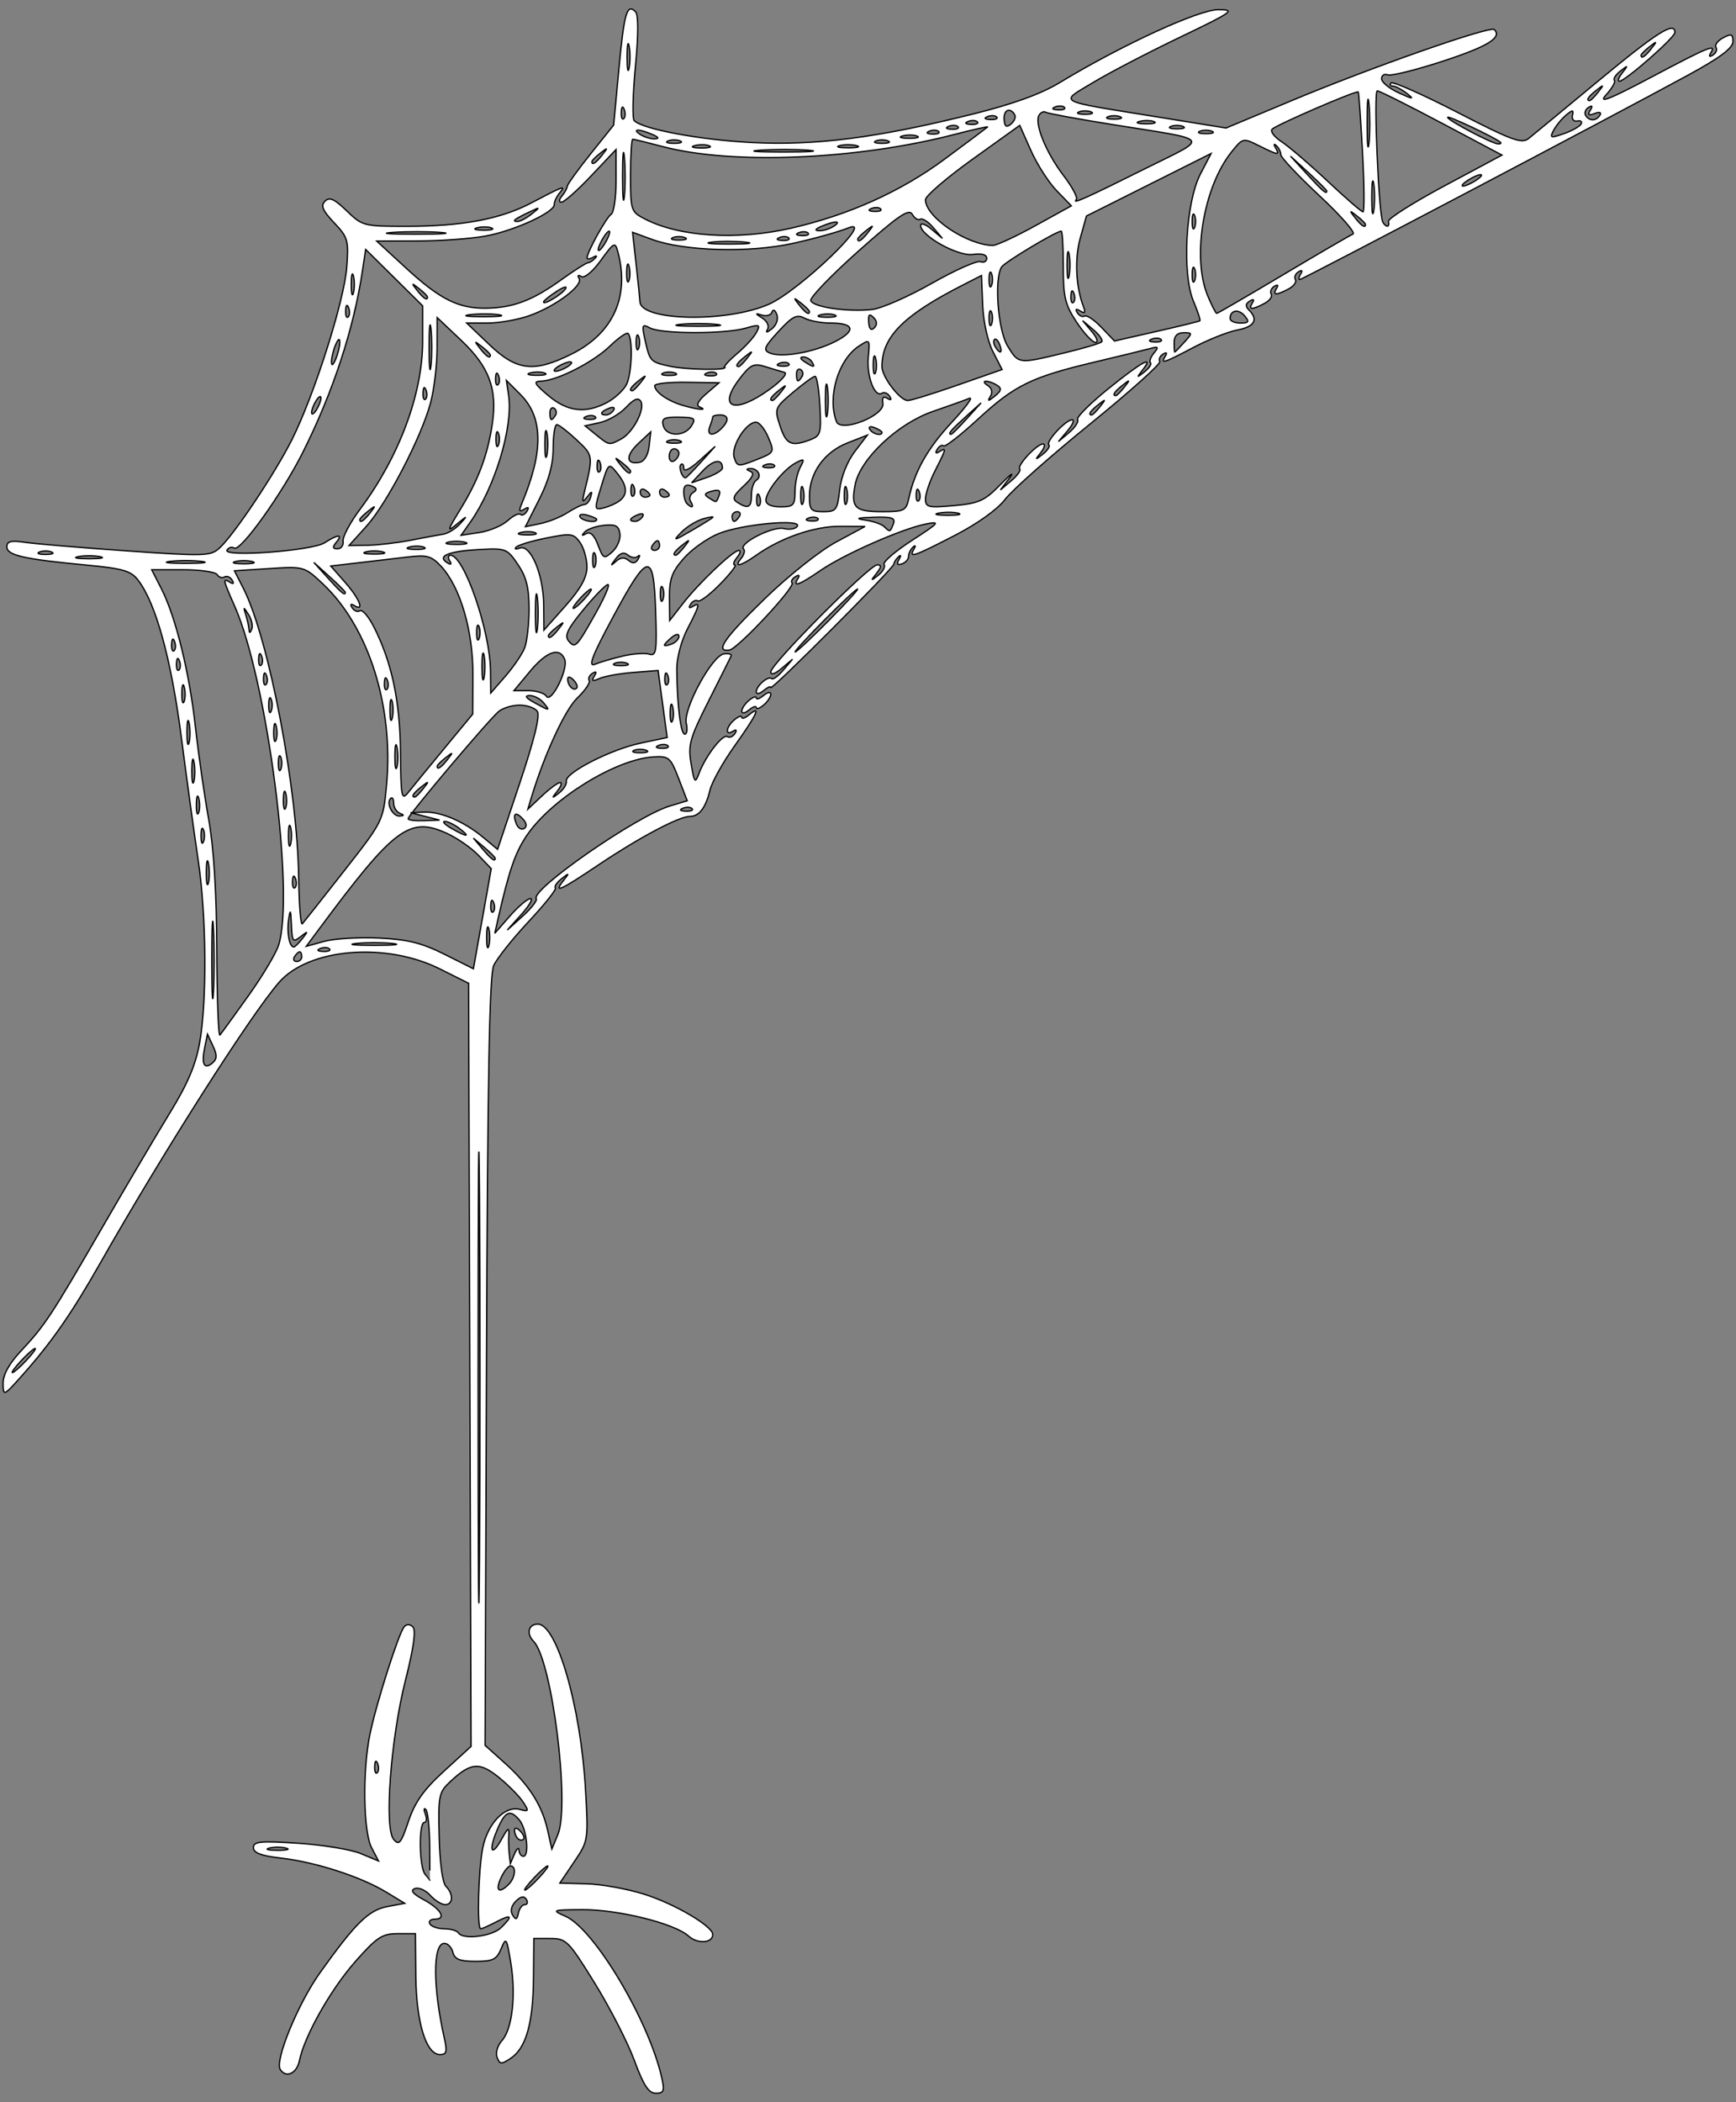 <?xml version="1.0" encoding="UTF-8" standalone="no"?>
<svg
   version="1.0"
   width="190mm"
   height="230mm"
   viewBox="0 0 538.583 651.968"
   preserveAspectRatio="xMidYMid meet"
   id="svg19571"
   sodipodi:docname="spider.svg"
   inkscape:version="1.1 (c68e22c387, 2021-05-23)"
   xmlns:inkscape="http://www.inkscape.org/namespaces/inkscape"
   xmlns:sodipodi="http://sodipodi.sourceforge.net/DTD/sodipodi-0.dtd"
   xmlns="http://www.w3.org/2000/svg"
   xmlns:svg="http://www.w3.org/2000/svg">
  <rect x="0" y="0" width="538.583" height="651.968" fill="#808080" stroke="none"/>
  <defs
     id="defs19575" />
  <sodipodi:namedview
     id="namedview19573"
     pagecolor="#505050"
     bordercolor="#ffffff"
     borderopacity="1"
     inkscape:pageshadow="0"
     inkscape:pageopacity="0"
     inkscape:pagecheckerboard="1"
     inkscape:document-units="pt"
     showgrid="false"
     units="mm"
     inkscape:zoom="0.48498845"
     inkscape:cx="213.40714"
     inkscape:cy="326.8119"
     inkscape:window-width="1366"
     inkscape:window-height="745"
     inkscape:window-x="-8"
     inkscape:window-y="-8"
     inkscape:window-maximized="1"
     inkscape:current-layer="svg19571" />
  <path
     style="fill:#ffffff;fill-opacity:1;stroke:#000000;stroke-width:0.4;stroke-miterlimit:4;stroke-dasharray:none;stroke-opacity:1"
     d="m 196.804,639.017 c -2.066,-5.597 -7.605,-16.397 -12.308,-24 -8.1,-13.095 -8.823,-13.824 -13.71,-13.824 h -5.159 l -0.114,12.375 c -0.129,13.987 -2.313,21.631 -7.085,24.8 -2.896,1.923 -3.371,1.888 -4.214,-0.31 -0.53,-1.382 0.121,-3.661 1.474,-5.155 3.239,-3.579 4.443,-14.086 2.774,-24.209 -1.282,-7.777 -1.453,-8.025 -2.982,-4.33 -1.386,3.349 -2.542,3.92 -7.931,3.92 -4.893,0 -6.473,-0.627 -7.04,-2.795 -0.402,-1.538 -1.594,-2.795 -2.648,-2.795 -3.621,0 -3.604,13.556 0.038,29.625 0.906,4 0.654,4.875 -1.409,4.875 -4.292,0 -7.345,-9.944 -7.484,-24.375 l -0.127,-13.125 -5.501,-2.4e-4 c -4.813,-2e-4 -6.452,1.077 -13.118,8.625 -7.68,8.696 -15.829,23.131 -17.36,30.75 -0.807,4.02 -4.209,5.558 -5.974,2.701 -1.709,-2.765 5.568,-20.446 12.298,-29.883 11.056,-15.502 15.134,-19.506 20.984,-20.604 l 5.35,-1.004 -5.84,-3.536 c -7.795,-4.72 -21.874,-9.262 -32.465,-10.475 -6.265,-0.717 -8.625,-1.609 -8.625,-3.257 0,-1.929 2.09,-2.132 13.919,-1.355 7.655,0.503 16.385,1.945 19.4,3.204 l 5.481,2.29 -2.141,-4.103 c -2.582,-4.949 -2.862,-23.786 -0.524,-35.154 1.975,-9.601 8.917,-31.391 10.632,-33.374 0.776,-0.897 1.785,-0.872 2.724,0.067 0.989,0.989 0.213,6.524 -2.302,16.425 -4.585,18.051 -6.666,45.847 -3.699,49.422 1.676,2.019 2.309,1.252 4.6,-5.574 2.005,-5.975 4.712,-9.793 11.042,-15.578 l 8.386,-7.663 -0.384,-118.337 -0.384,-118.337 -8.948,-4.469 c -16.735,-8.358 -40.57,-6.385 -49.797,4.123 -8.746,9.961 -35.854,52.508 -55.651,87.346 -8.725,15.353 -14.895,24.242 -23.791,34.271 -6.073,6.847 -6.188,6.899 -6.232,2.852 -0.03,-2.737 1.846,-6.14 5.579,-10.123 7.403,-7.898 9.343,-10.845 25.183,-38.25 7.391,-12.787 16.849,-28.815 21.017,-35.617 5.533,-9.03 8.025,-14.932 9.234,-21.873 2.288,-13.14 2.056,-39.467 -0.498,-56.51 -1.175,-7.838 -3.536,-25.05 -5.248,-38.25 -3.121,-24.065 -7.873,-41.325 -13.342,-48.464 -2.258,-2.947 -4.654,-3.652 -16.08,-4.73 -19.445,-1.834 -24.677,-3.029 -24.677,-5.638 0,-1.744 1.259,-2.062 5.625,-1.418 3.094,0.456 17.269,1.647 31.5,2.647 24.125,1.695 26.073,1.639 28.804,-0.833 4.493,-4.066 17.128,-22.951 22.49,-33.615 6.924,-13.77 16.221,-42.964 17.023,-53.449 0.644,-8.429 0.395,-9.31 -3.924,-13.878 -3.578,-3.785 -4.21,-5.28 -2.817,-6.672 1.392,-1.392 2.903,-0.719 6.744,3.003 4.824,4.676 5.292,4.797 18.477,4.797 17.288,0 29.251,-2.237 38.769,-7.251 10.116,-5.328 10.849,-5.588 8.813,-3.118 -0.961,1.165 -1.714,2.794 -1.673,3.619 0.117,2.367 -12.287,8.075 -21.159,9.737 -4.444,0.832 -13.894,1.53 -21,1.55 l -12.92,0.036 9,8.29 c 10.656,9.815 16.389,12.678 25.077,12.523 8.315,-0.148 14.283,-2.419 23.199,-8.829 3.973,-2.856 7.674,-5.219 8.224,-5.25 0.55,-0.031 1.562,-0.671 2.25,-1.422 0.726,-0.793 0.464,-0.913 -0.625,-0.286 -1.031,0.593 -1.875,0.675 -1.875,0.181 0,-1.772 5.989,-12.595 7.479,-13.516 0.837,-0.517 1.521,-5.248 1.521,-10.512 v -9.572 l -7.718,8.16 c -4.245,4.488 -8.377,8.16 -9.184,8.16 -0.907,0 -0.872,-0.715 0.09,-1.875 0.856,-1.031 1.602,-2.39 1.658,-3.02 0.056,-0.63 3.32,-5.163 7.253,-10.074 l 7.151,-8.929 1.615,-17.291 c 1.637,-17.519 2.506,-20.539 5.154,-17.892 0.958,0.958 0.952,6.894 -0.018,17.081 -0.818,8.587 -0.984,16.115 -0.369,16.729 2.646,2.64 20.405,5.949 36.369,6.775 19.817,1.026 38.949,-1.431 68.662,-8.817 12.561,-3.122 21.141,-6.23 27,-9.779 19.131,-11.59 43.087,-22.607 49.141,-22.601 5.54,0.006 4.713,0.599 -12.053,8.647 -9.9,4.752 -21.99,11.054 -26.867,14.004 -10.405,6.295 -12.026,5.432 19.866,10.58 l 21.499,3.471 20.551,-8.58 c 24.868,-10.382 61.438,-23.192 62.676,-21.955 2.479,2.479 -1.99,5.233 -15.873,9.778 -8.402,2.751 -16.138,4.671 -17.189,4.268 -1.051,-0.403 -1.912,0.143 -1.912,1.215 0,1.072 2.419,3.047 5.375,4.389 4.435,2.014 4.866,2.042 2.463,0.159 -1.601,-1.255 -3.57,-2.282 -4.375,-2.282 -0.805,0 -1.028,-0.435 -0.496,-0.967 0.532,-0.532 9.789,3.574 20.572,9.124 16.93,8.714 19.944,9.818 22.089,8.092 1.366,-1.099 11.244,-9.255 21.95,-18.124 17.988,-14.9 23.422,-18.32 23.422,-14.741 0,1.56 -15.444,15.116 -17.22,15.116 -0.631,0 -0.221,-1.181 0.912,-2.625 1.872,-2.387 1.817,-2.436 -0.603,-0.536 -1.464,1.149 -2.301,2.449 -1.861,2.889 0.44,0.44 -0.725,2.474 -2.589,4.519 -2.543,2.792 0.961,1.416 14.047,-5.514 18.008,-9.536 20.24,-10.445 18.421,-7.501 -0.668,1.082 -0.411,1.324 0.686,0.646 0.966,-0.597 1.389,-1.68 0.94,-2.406 -0.449,-0.727 0.552,-2.054 2.226,-2.949 2.554,-1.367 3.042,-1.176 3.042,1.189 0,2.008 -3.985,4.988 -13.875,10.377 -23.576,12.845 -119.676,63.412 -120.512,63.412 -0.434,0 -0.308,-0.779 0.28,-1.732 0.668,-1.082 0.411,-1.324 -0.686,-0.646 -0.966,0.597 -1.389,1.68 -0.94,2.406 0.449,0.727 -0.508,2.03 -2.127,2.896 -3.827,2.048 -5.078,1.996 -3.747,-0.157 0.668,-1.082 0.411,-1.324 -0.686,-0.646 -0.966,0.597 -1.389,1.68 -0.94,2.406 0.449,0.727 -0.508,2.03 -2.127,2.896 -3.827,2.048 -5.078,1.996 -3.747,-0.157 0.69,-1.116 0.408,-1.323 -0.792,-0.581 -1.341,0.829 -1.406,1.607 -0.232,2.782 2.976,2.976 1.693,5.185 -3.583,6.175 -2.868,0.538 -9.011,2.976 -13.652,5.417 -9.373,4.93 -10.29,5.214 -8.74,2.707 0.668,-1.082 0.411,-1.324 -0.686,-0.646 -0.966,0.597 -1.419,1.631 -1.007,2.298 0.412,0.667 -9.324,9.388 -21.637,19.38 -12.312,9.992 -24.17,20.506 -26.349,23.363 -2.405,3.154 -8.596,7.581 -15.754,11.266 -12.761,6.57 -14.202,7.052 -12.559,4.196 0.627,-1.089 0.507,-1.351 -0.286,-0.625 -0.751,0.688 -1.365,1.981 -1.365,2.875 0,0.894 -0.938,1.938 -2.084,2.32 -1.425,0.475 -1.705,0.04 -0.884,-1.375 0.708,-1.222 0.64,-1.558 -0.166,-0.82 -0.751,0.688 -1.389,1.7 -1.419,2.25 -0.067,1.265 -38.197,39.465 -38.197,38.268 0,-0.487 -1.012,-0.045 -2.25,0.982 -1.255,1.042 -2.25,1.204 -2.25,0.367 0,-1.875 3.763,-5.104 4.772,-4.095 0.41,0.41 2.036,-0.777 3.612,-2.638 l 2.866,-3.384 -3.375,2.857 c -2.014,1.705 -3.375,2.137 -3.375,1.069 0,-2.395 30.614,-33.177 32.996,-33.177 1.424,0 1.38,0.627 -0.187,2.625 -1.863,2.375 -1.811,2.431 0.55,0.58 1.435,-1.125 2.242,-2.638 1.794,-3.362 -0.448,-0.724 3.441,-4.068 8.642,-7.431 8.498,-5.494 8.936,-6.01 4.326,-5.088 -7.466,1.493 -25.385,9.38 -32.641,14.366 -6.693,4.6 -8.813,5.371 -7.087,2.578 0.684,-1.107 0.409,-1.323 -0.761,-0.6 -1.007,0.623 -1.472,1.492 -1.032,1.932 1.156,1.156 -16.835,20.435 -19.424,20.815 -4.656,0.683 -1.665,-3.663 10.952,-15.915 7.326,-7.114 17.106,-14.887 22.126,-17.585 l 8.996,-4.835 -7.751,-0.04 c -7.982,-0.041 -18.412,3.558 -26.028,8.981 -4.814,3.428 -7.104,3.902 -4.668,0.966 0.919,-1.107 1.263,-2.421 0.764,-2.919 -1.676,-1.676 9.089,-7.156 12.465,-6.345 1.806,0.434 3.7,0.114 4.21,-0.711 1.462,-2.366 -17.098,-0.646 -24.351,2.257 -3.494,1.398 -8.387,4.858 -10.872,7.689 -3.695,4.209 -4.506,6.436 -4.449,12.22 l 0.07,7.073 4.055,-5.212 c 4.985,-6.408 15.586,-16.494 17.363,-16.519 0.72,-0.01 0.468,0.994 -0.559,2.231 -1.027,1.238 -1.31,2.25 -0.629,2.25 0.681,0 -1.371,2.672 -4.56,5.938 -3.189,3.266 -6.317,5.617 -6.951,5.226 -0.634,-0.392 -1.641,0.078 -2.238,1.044 -0.678,1.097 -0.435,1.354 0.646,0.686 2.455,-1.517 2.184,-0.353 -1.615,6.935 -1.874,3.595 -3.329,9.061 -3.307,12.421 0.072,10.985 1.199,20.251 2.462,20.251 0.687,0 0.901,-1.519 0.476,-3.375 -1.014,-4.429 7.991,-21.026 11.675,-21.521 1.49,-0.2 2.503,0.088 2.25,0.641 -0.253,0.553 -3.401,6.834 -6.996,13.959 -5.864,11.623 -6.422,13.627 -5.426,19.5 0.997,5.882 1.243,6.188 2.421,3.013 1.992,-5.366 7.358,-12.354 8.802,-11.461 0.705,0.436 1.77,0.002 2.367,-0.964 0.678,-1.097 0.435,-1.354 -0.646,-0.686 -2.543,1.572 -2.113,-1.423 0.518,-3.607 1.238,-1.027 2.25,-1.365 2.25,-0.75 0,0.615 1.012,0.277 2.25,-0.75 3.921,-3.254 2.456,-0.077 -4.384,9.51 -3.649,5.114 -7.117,11.31 -7.707,13.769 -1.332,5.553 -3.36,8.221 -6.25,8.221 -3.356,0 -15.75,6.567 -28.277,14.983 -11.988,8.054 -14.193,9.039 -10.941,4.892 1.872,-2.387 1.817,-2.436 -0.603,-0.536 -1.464,1.149 -2.322,2.428 -1.907,2.843 0.415,0.415 -3.325,5.115 -8.311,10.446 -4.986,5.33 -9.865,11.476 -10.843,13.657 -1.309,2.92 -1.894,35.318 -2.22,122.89 l -0.443,118.924 6.134,5.507 c 7.498,6.732 11.529,13.046 13.263,20.779 l 1.315,5.866 1.871,-4.5 c 3.826,-9.201 -1.83,-54.119 -7.546,-59.925 -2.32,-2.357 -1.584,-5.325 1.319,-5.325 5.93,0 13.333,25.622 14.797,51.212 0.907,15.865 0.886,16.002 -3.52,22.53 l -4.433,6.568 8.342,0.229 c 4.588,0.126 12.615,1.577 17.839,3.225 9.44,2.979 21.253,9.918 21.253,12.486 0,2.724 -4.7,3.033 -7.506,0.493 -4.309,-3.9 -21.836,-8.252 -32.961,-8.186 -9.404,0.056 -9.607,0.135 -5.251,2.033 8.989,3.916 26.057,32.599 29.952,50.333 0.85,3.87 0.558,4.576 -1.897,4.576 -2.215,0 -3.791,-2.409 -6.659,-10.176 z m -41.338,-41.199 c 3.767,-3.717 3.305,-4.283 -1.465,-1.795 -2.269,1.183 -4.463,2.156 -4.875,2.16 -1.183,0.014 -0.731,-18.079 0.626,-25.019 1.476,-7.554 6.851,-13.219 11.411,-12.027 2.953,0.772 3.027,0.601 1.039,-2.394 -1.178,-1.774 -4.537,-5.165 -7.465,-7.534 -5.947,-4.813 -8.643,-4.606 -14.835,1.139 -3.793,3.519 -3.96,4.31 -3.653,17.288 0.191,8.066 1.045,14.324 2.1,15.379 2.393,2.393 2.255,5.678 -0.239,5.678 -1.11,0 -3.198,-1.304 -4.641,-2.899 -1.443,-1.594 -3.586,-2.529 -4.763,-2.078 -1.48,0.568 -0.652,1.619 2.686,3.409 5.419,2.906 7.254,6.068 3.522,6.068 -1.355,0 -2.046,0.675 -1.536,1.5 0.51,0.825 2.535,1.5 4.5,1.5 1.965,0 3.925,0.57 4.355,1.266 1.368,2.214 10.472,1.085 13.235,-1.641 z m 7.358,-7.125 c 0.813,0 1.021,-0.74 0.463,-1.644 -0.697,-1.128 -1.722,-0.938 -3.266,0.606 -1.402,1.402 -1.772,3.011 -0.983,4.269 0.997,1.588 1.378,1.458 1.787,-0.606 0.286,-1.444 1.186,-2.625 1.999,-2.625 z m -4.999,-6.3 c 2.065,-2.065 2.41,-5.7 0.541,-5.7 -0.693,0 -2.028,1.688 -2.968,3.75 -1.809,3.97 -0.58,4.957 2.427,1.95 z m 9.3,-1.95 c 1.938,-2.062 3.185,-3.75 2.773,-3.75 -0.412,0 -2.335,1.688 -4.273,3.75 -1.938,2.062 -3.185,3.75 -2.773,3.75 0.412,0 2.335,-1.688 4.273,-3.75 z m -33.811,-9.686 c -0.033,-5.739 -0.575,-10.95 -1.204,-11.579 -0.629,-0.629 -0.698,0.016 -0.154,1.436 0.544,1.419 0.411,2.579 -0.296,2.579 -1.798,0 -1.613,13.852 0.215,16.068 0.825,1 1.5,1.843 1.5,1.875 0,0.031 -0.027,-4.639 -0.061,-10.379 z m 27.705,1.061 c 0.058,1.031 0.672,1.875 1.364,1.875 1.911,0 0.997,-8.532 -1.197,-11.175 -2.933,-3.534 -4.499,-2.841 -6.976,3.088 -2.767,6.623 -1.699,8.456 1.513,2.595 1.822,-3.325 2.289,-3.601 2.13,-1.258 -0.112,1.65 -0.049,4.35 0.139,6 l 0.343,3 1.289,-3 c 0.709,-1.65 1.337,-2.156 1.395,-1.125 z m -0.395,-3.625 c -0.55,-0.55 -1,-1.698 -1,-2.55 0,-0.94 0.699,-0.851 1.775,0.225 0.976,0.976 1.426,2.124 1,2.55 -0.426,0.426 -1.225,0.325 -1.775,-0.225 z m -71.875,2.966 c -1.444,-0.377 -3.806,-0.377 -5.25,0 -1.444,0.377 -0.263,0.686 2.625,0.686 2.888,0 4.069,-0.309 2.625,-0.686 z m 28.4,-26.247 c -0.479,-1.197 -0.834,-0.841 -0.906,0.906 -0.065,1.581 0.289,2.467 0.788,1.969 0.498,-0.498 0.552,-1.792 0.118,-2.875 z M 148.75,370.568 c -0.226,-31.144 -0.412,-5.662 -0.412,56.625 0,62.288 0.185,87.769 0.412,56.625 0.226,-31.144 0.226,-82.106 0,-113.25 z M 8.126,421.943 c 1.938,-2.062 3.185,-3.75 2.773,-3.75 -0.412,0 -2.335,1.688 -4.273,3.75 -1.938,2.062 -3.185,3.75 -2.773,3.75 0.412,0 2.335,-1.688 4.273,-3.75 z m 57.961,-97.522 -1.711,-3.677 -0.857,4.099 c -1.075,5.142 -0.201,6.973 2.327,4.875 1.517,-1.259 1.571,-2.441 0.241,-5.297 z m 10.945,-15.552 c 4.354,-6.091 8.587,-13.179 9.405,-15.75 5.057,-15.89 -3.55,-82.326 -13.613,-105.075 -3.698,-8.359 -3.804,-8.902 -1.467,-7.457 1.082,0.668 1.324,0.411 0.646,-0.686 -0.597,-0.966 -1.667,-1.397 -2.378,-0.957 -0.711,0.439 -1.717,0.113 -2.235,-0.726 -0.518,-0.838 -5.304,-1.524 -10.634,-1.524 h -9.692 l 3.005,5.89 c 4.444,8.712 8.676,25.891 10.558,42.86 0.915,8.25 2.756,21.075 4.092,28.5 1.613,8.966 2.467,22.666 2.542,40.792 0.062,15.011 0.505,26.823 0.983,26.25 0.478,-0.573 4.432,-6.026 8.787,-12.117 z m -10.793,-20.738 c -0.289,-5.603 -0.528,-1.412 -0.531,9.313 -0.002,10.725 0.234,15.309 0.526,10.187 0.292,-5.122 0.294,-13.897 0.004,-19.5 z m 82.165,-22.907 c -2.199,-2.295 -6.655,-5.371 -9.901,-6.835 -11.485,-5.179 -16.213,-1.634 -39.304,29.467 l -4.176,5.625 5.576,-1.54 c 3.067,-0.847 10.684,-1.305 16.926,-1.018 8.925,0.41 13.273,1.483 20.35,5.021 l 9,4.5 2.764,-15.523 2.764,-15.523 z M 93.626,296.693 c 0,-0.825 -0.298,-1.5 -0.661,-1.5 -0.364,0 -1.079,0.675 -1.589,1.5 -0.51,0.825 -0.212,1.5 0.661,1.5 0.874,0 1.589,-0.675 1.589,-1.5 z m 8.594,-2.406 c -0.498,-0.498 -1.792,-0.552 -2.875,-0.118 -1.197,0.479 -0.841,0.834 0.906,0.906 1.581,0.065 2.467,-0.289 1.969,-0.788 z m 49.44,-6.219 c -0.377,-1.444 -0.686,-0.263 -0.686,2.625 0,2.888 0.309,4.069 0.686,2.625 0.377,-1.444 0.377,-3.806 0,-5.25 z m -57.843,3 c 1.866,-2.379 1.813,-2.432 -0.566,-0.566 -2.397,1.88 -2.644,1.555 -2.85,-3.75 -0.183,-4.727 -0.343,-5.017 -0.862,-1.557 -0.6,4.006 0.248,8.498 1.606,8.498 0.337,0 1.54,-1.181 2.672,-2.625 z m 27.934,1.532 c -3.094,-0.324 -8.156,-0.324 -11.25,0 -3.094,0.324 -0.562,0.588 5.625,0.588 6.188,0 8.719,-0.265 5.625,-0.588 z m 42.811,-13.907 c 0.894,0 -0.357,2.194 -2.78,4.875 l -4.406,4.875 4.822,-4.355 c 2.652,-2.395 4.532,-4.823 4.178,-5.395 -1.746,-2.826 31.112,-25.609 41.414,-28.716 l 5.414,-1.633 -2.677,-6.951 c -2.496,-6.481 -3.017,-6.931 -7.725,-6.657 -11.651,0.678 -31.339,12.786 -39.174,24.092 -3.726,5.376 -5.661,10.946 -9.156,26.357 l -0.963,4.244 4.714,-5.369 c 2.593,-2.953 5.445,-5.369 6.339,-5.369 z m -57.76,-8.647 c 12.014,-15.323 12.077,-15.45 13.101,-26.381 2.3,-24.541 -5.485,-49.189 -19.779,-62.624 -5.706,-5.363 -5.828,-5.398 -16.569,-4.709 l -10.821,0.694 2.777,5.459 c 7.869,15.47 16.794,62.152 17.161,89.759 0.112,8.415 0.621,14.827 1.13,14.25 0.51,-0.577 6.359,-7.978 12.999,-16.447 z m 46.349,9.866 c -0.479,-1.197 -0.834,-0.841 -0.906,0.906 -0.065,1.581 0.289,2.467 0.788,1.969 0.498,-0.498 0.552,-1.792 0.118,-2.875 z M 64.687,267.835 c -0.359,-1.866 -0.666,-0.693 -0.683,2.607 -0.016,3.3 0.277,4.827 0.652,3.393 0.375,-1.434 0.389,-4.134 0.03,-6 z m 26.964,4.576 c -0.479,-1.197 -0.834,-0.841 -0.906,0.906 -0.065,1.581 0.289,2.467 0.788,1.969 0.498,-0.498 0.552,-1.792 0.118,-2.875 z m 61.975,-6.236 c 0,-0.285 -1.519,-1.803 -3.375,-3.375 l -3.375,-2.857 2.857,3.375 c 2.685,3.172 3.893,4.058 3.893,2.857 z M 90.16,256.568 c -0.377,-1.444 -0.686,-0.263 -0.686,2.625 0,2.888 0.309,4.069 0.686,2.625 0.377,-1.444 0.377,-3.806 0,-5.25 z m 76.514,-36 c -0.779,-1.031 -3.229,-1.875 -5.445,-1.875 -2.216,0 -5.101,0.844 -6.411,1.875 -2.827,2.226 -28.192,32.233 -28.192,33.352 0,0.425 2.194,0.693 4.875,0.596 l 4.875,-0.177 -4.5,-1.145 -4.5,-1.145 4.173,-0.177 c 5.141,-0.219 12.372,2.86 18.326,7.802 l 4.499,3.735 6.858,-20.482 c 4.589,-13.705 6.389,-21.102 5.442,-22.357 z m -103.555,36.75 c -0.416,-1.031 -0.757,-0.187 -0.757,1.875 0,2.062 0.34,2.906 0.757,1.875 0.416,-1.031 0.416,-2.719 0,-3.75 z m 79.345,-0.423 c -1.601,-1.211 -3.626,-2.178 -4.5,-2.149 -0.874,0.029 0.099,1.018 2.162,2.197 4.859,2.778 6.042,2.753 2.338,-0.048 z m 19.772,-2.88 c -2.289,-2.485 -3.295,-1.771 -2.056,1.458 0.509,1.325 1.598,1.994 2.42,1.485 0.95,-0.587 0.817,-1.661 -0.364,-2.944 z M 61.665,247.596 c -0.38,-1.459 -0.717,-0.629 -0.747,1.846 -0.031,2.475 0.281,3.669 0.691,2.654 0.411,-1.016 0.436,-3.041 0.056,-4.5 z m 62.335,4.603 c -1.031,-0.416 -1.875,-1.825 -1.875,-3.132 0,-1.306 -0.421,-1.954 -0.935,-1.44 -1.463,1.463 0.624,5.578 2.763,5.446 1.505,-0.093 1.516,-0.282 0.047,-0.875 z m -35.335,-6.103 c -0.38,-1.459 -0.717,-0.629 -0.747,1.846 -0.031,2.475 0.281,3.669 0.691,2.654 0.411,-1.016 0.436,-3.041 0.056,-4.5 z m 126.054,4.69 c -0.498,-0.498 -1.792,-0.552 -2.875,-0.118 -1.197,0.479 -0.841,0.834 0.906,0.906 1.581,0.065 2.467,-0.289 1.969,-0.788 z m -40.953,-8.094 c 0.675,0 0.3,1.181 -0.832,2.625 -1.857,2.368 -1.807,2.428 0.518,0.606 1.417,-1.11 2.43,-2.757 2.25,-3.659 -0.504,-2.53 13.709,-9.817 22.977,-11.78 l 8.304,-1.759 -1.407,-10.392 -1.407,-10.392 -7.647,0.6 c -4.206,0.33 -8.939,1.176 -10.518,1.881 -2.196,0.979 -2.582,0.813 -1.643,-0.706 0.823,-1.332 0.649,-1.629 -0.528,-0.901 -0.966,0.597 -1.432,1.61 -1.035,2.252 0.397,0.642 -1.263,3.067 -3.687,5.391 -3.812,3.652 -10.182,17.434 -14.206,30.735 l -1.135,3.75 4.385,-4.125 c 2.412,-2.269 4.937,-4.125 5.612,-4.125 z m -36,-10.481 8.891,-10.752 0.055,-12.258 c 0.061,-13.675 -3.945,-27.242 -9.936,-33.646 -2.917,-3.118 -4.36,-3.519 -10.15,-2.825 -3.712,0.445 -10.633,1.26 -15.378,1.809 l -8.628,1 4.503,5.129 c 4.487,5.111 6.063,9.166 2.772,7.131 -1.082,-0.668 -1.324,-0.411 -0.646,0.686 0.597,0.966 1.688,1.384 2.424,0.929 0.736,-0.455 2.653,1.748 4.259,4.896 5.605,10.986 8.185,23.076 8.318,38.971 0.116,13.902 0.338,15.073 2.378,12.511 1.238,-1.555 6.251,-7.666 11.141,-13.58 z m -6.449,12.356 c 1.866,-2.379 1.813,-2.432 -0.566,-0.566 -2.499,1.96 -3.293,3.191 -2.059,3.191 0.311,0 1.493,-1.181 2.625,-2.625 z m -71.13,-8.232 c -0.359,-1.866 -0.666,-0.693 -0.683,2.607 -0.016,3.3 0.277,4.827 0.652,3.393 0.375,-1.434 0.389,-4.134 0.03,-6 z m 26.933,-1.518 c -0.416,-1.031 -0.757,-0.187 -0.757,1.875 0,2.062 0.34,2.906 0.757,1.875 0.416,-1.031 0.416,-2.719 0,-3.75 z m 36.067,-2.983 c -0.359,-1.866 -0.666,-0.692 -0.683,2.608 -0.016,3.3 0.277,4.827 0.652,3.393 0.375,-1.434 0.389,-4.134 0.03,-6 z m 15.63,3.733 c 1.866,-2.379 1.813,-2.432 -0.566,-0.566 -1.444,1.132 -2.625,2.314 -2.625,2.625 0,1.235 1.232,0.44 3.191,-2.059 z m 61.684,-2.868 c -1.031,-0.416 -2.719,-0.416 -3.75,0 -1.031,0.416 -0.187,0.757 1.875,0.757 2.063,0 2.906,-0.34 1.875,-0.757 z m -141.814,-8.364 c -0.359,-1.866 -0.666,-0.692 -0.683,2.608 -0.016,3.3 0.277,4.827 0.652,3.392 0.375,-1.434 0.389,-4.134 0.03,-6 z m 148.533,6.951 c -0.498,-0.498 -1.792,-0.552 -2.875,-0.118 -1.197,0.479 -0.841,0.834 0.906,0.906 1.581,0.065 2.467,-0.289 1.969,-0.788 z m -121.554,-6.19 c -0.38,-1.459 -0.717,-0.629 -0.747,1.846 -0.031,2.475 0.281,3.669 0.691,2.654 0.411,-1.016 0.436,-3.041 0.056,-4.5 z m 35.994,-7.529 c -0.377,-1.444 -0.686,-0.263 -0.686,2.625 0,2.888 0.309,4.069 0.686,2.625 0.377,-1.444 0.377,-3.806 0,-5.25 z m 87.005,1.529 c -0.38,-1.459 -0.716,-0.629 -0.747,1.846 -0.031,2.475 0.281,3.669 0.692,2.654 0.411,-1.016 0.436,-3.041 0.056,-4.5 z M 84.119,216.818 c -0.416,-1.031 -0.757,-0.187 -0.757,1.875 0,2.062 0.34,2.906 0.757,1.875 0.416,-1.031 0.416,-2.719 0,-3.75 z m 84.507,1.125 c -1.027,-1.238 -2.966,-2.24 -4.309,-2.228 -1.642,0.014 -1.213,0.703 1.309,2.103 4.965,2.755 5.19,2.764 3,0.125 z M 57.165,213.096 c -0.38,-1.459 -0.717,-0.629 -0.747,1.846 -0.031,2.475 0.281,3.669 0.691,2.654 0.411,-1.016 0.436,-3.041 0.056,-4.5 z m 118.038,-8.561 c -1.52,-3.961 -5.595,-2.569 -10.788,3.685 l -4.96,5.973 h 4.496 c 2.473,0 4.976,0.776 5.562,1.724 1.469,2.377 6.843,-8.375 5.689,-11.382 z m -55.053,6.376 c -0.479,-1.197 -0.834,-0.841 -0.906,0.906 -0.065,1.581 0.289,2.467 0.788,1.969 0.498,-0.498 0.552,-1.792 0.118,-2.875 z m 42.602,-9.941 c 0.755,-1.91 1.374,-7.379 1.374,-12.153 0,-6.599 -0.831,-9.902 -3.466,-13.777 -3.375,-4.963 -3.701,-5.083 -12.375,-4.589 -9.202,0.525 -12.8,2.051 -9.558,4.055 1.201,0.742 1.482,0.536 0.792,-0.581 -0.589,-0.952 -0.48,-1.732 0.242,-1.732 4.2,0 12.314,23.468 12.426,35.94 l 0.061,6.81 4.565,-5.25 c 2.511,-2.888 5.184,-6.813 5.939,-8.723 z m 15.149,9.898 c -1.076,-1.076 -1.775,-1.165 -1.775,-0.225 0,2.002 1.774,3.776 2.775,2.775 0.426,-0.426 -0.024,-1.574 -1,-2.55 z m -95.25,-1.456 c -0.479,-1.197 -0.834,-0.841 -0.906,0.906 -0.065,1.581 0.289,2.467 0.788,1.969 0.498,-0.498 0.552,-1.792 0.118,-2.875 z m 67.534,-6.094 c -0.358,-1.856 -0.65,-0.338 -0.65,3.375 0,3.712 0.293,5.231 0.65,3.375 0.358,-1.856 0.358,-4.894 0,-6.75 z m 56.966,6.094 c -0.479,-1.197 -0.834,-0.841 -0.906,0.906 -0.065,1.581 0.289,2.467 0.788,1.969 0.498,-0.498 0.552,-1.792 0.118,-2.875 z m -151.5,-4.5 c -0.479,-1.197 -0.834,-0.841 -0.906,0.906 -0.065,1.581 0.289,2.467 0.788,1.969 0.498,-0.498 0.552,-1.792 0.118,-2.875 z m 25.5,-1.5 c -0.479,-1.197 -0.834,-0.841 -0.906,0.906 -0.065,1.581 0.289,2.467 0.788,1.969 0.498,-0.498 0.552,-1.792 0.118,-2.875 z m 112.023,0.062 c 3.189,-0.755 6.901,-1.021 8.25,-0.591 2.175,0.694 2.398,-0.838 1.972,-13.543 -0.622,-18.566 -2.299,-18.286 -13.319,2.224 -6.346,11.811 -7.699,15.335 -5.547,14.452 1.565,-0.643 5.455,-1.787 8.644,-2.542 z m 1.327,2.226 c -1.031,-0.416 -2.719,-0.416 -3.75,0 -1.031,0.416 -0.187,0.757 1.875,0.757 2.062,0 2.906,-0.34 1.875,-0.757 z M 54.15,198.912 c -0.479,-1.197 -0.834,-0.841 -0.906,0.906 -0.065,1.581 0.289,2.467 0.788,1.969 0.498,-0.498 0.552,-1.792 0.118,-2.875 z m 202.975,-6.469 c 5.315,-5.362 9.326,-9.75 8.913,-9.75 -0.412,0 -5.098,4.388 -10.413,9.75 -5.315,5.362 -9.326,9.75 -8.913,9.75 0.412,0 5.098,-4.387 10.413,-9.75 z m -72.115,-2.625 c 2.659,-4.744 4.279,-8.586 3.6,-8.539 -0.679,0.047 -4.089,3.54 -7.577,7.761 -4.965,6.008 -5.972,8.121 -4.639,9.728 2.048,2.467 2.45,2.05 8.616,-8.949 z m 25.615,7.531 c 0,-0.878 -0.953,-0.732 -2.25,0.344 -1.238,1.027 -2.25,2.101 -2.25,2.387 0,0.286 1.012,0.131 2.25,-0.344 1.238,-0.475 2.25,-1.549 2.25,-2.387 z m -62.007,-3.031 c -0.416,-1.031 -0.757,-0.187 -0.757,1.875 0,2.062 0.34,2.906 0.757,1.875 0.416,-1.031 0.416,-2.719 0,-3.75 z m 18.092,-9 c -0.333,-2.681 -0.605,-0.487 -0.605,4.875 0,5.362 0.272,7.556 0.605,4.875 0.333,-2.681 0.333,-7.069 0,-9.75 z m 6.606,9.75 c 1.866,-2.379 1.813,-2.432 -0.566,-0.566 -1.444,1.132 -2.625,2.314 -2.625,2.625 0,1.235 1.232,0.44 3.191,-2.059 z m -96.198,-4.443 c -1.634,-2.549 -1.677,-2.546 -0.856,0.066 0.475,1.511 0.917,3.536 0.982,4.5 0.085,1.265 0.324,1.246 0.856,-0.066 0.406,-1 -0.036,-3.025 -0.982,-4.5 z M 182.095,175.902 c 0.016,-2.498 -0.94,-5.928 -2.127,-7.622 -1.995,-2.848 -2.781,-2.956 -10.398,-1.435 -4.532,0.905 -8.772,2.177 -9.421,2.826 -0.649,0.649 -0.155,0.787 1.099,0.306 3.353,-1.287 7.367,8.235 7.436,17.642 l 0.058,7.824 6.662,-7.5 c 4.725,-5.32 6.67,-8.82 6.692,-12.041 z m -0.719,9.791 c 1.493,-1.65 2.377,-3 1.965,-3 -0.412,0 -1.972,1.35 -3.465,3 -1.493,1.65 -2.377,3 -1.965,3 0.412,0 1.972,-1.35 3.465,-3 z m 24.243,-3.375 c -0.416,-1.031 -0.757,-0.187 -0.757,1.875 0,2.062 0.34,2.906 0.757,1.875 0.416,-1.031 0.416,-2.719 0,-3.75 z m -98.493,1.406 c 0,-0.258 -2.194,-2.452 -4.875,-4.875 l -4.875,-4.406 4.406,4.875 c 4.107,4.544 5.344,5.564 5.344,4.406 z m 77.493,-11.906 c -0.416,-1.031 -0.757,-0.187 -0.757,1.875 0,2.062 0.34,2.906 0.757,1.875 0.416,-1.031 0.416,-2.719 0,-3.75 z m -122.118,2.29 c -2.681,-0.333 -7.069,-0.333 -9.75,0 -2.681,0.333 -0.487,0.605 4.875,0.605 5.362,0 7.556,-0.272 4.875,-0.605 z m 15.75,0.051 c -1.444,-0.377 -3.806,-0.377 -5.25,0 -1.444,0.377 -0.263,0.686 2.625,0.686 2.888,0 4.069,-0.309 2.625,-0.686 z m 116.756,-0.357 c 1.294,1.074 2.191,0.95 2.976,-0.411 0.618,-1.071 0.572,-1.447 -0.103,-0.836 -0.675,0.612 -2.044,0.435 -3.041,-0.393 -1.268,-1.052 -2.417,-0.71 -3.816,1.138 -1.692,2.235 -1.682,2.359 0.065,0.804 1.431,-1.273 2.637,-1.366 3.919,-0.302 z M 31.001,172.634 c -1.856,-0.358 -4.894,-0.358 -6.75,0 -1.856,0.358 -0.338,0.65 3.375,0.65 3.712,0 5.231,-0.293 3.375,-0.65 z m 161.316,-7.109 c -0.352,-2.458 -1.353,-2.986 -4.941,-2.606 -2.475,0.262 -5.175,1.205 -6,2.095 -1.036,1.117 -0.895,1.276 0.454,0.511 1.318,-0.747 2.517,0.386 3.686,3.481 1.637,4.337 1.883,4.452 4.487,2.095 1.516,-1.372 2.557,-3.881 2.314,-5.576 z m -176.316,5.674 c -1.031,-0.416 -2.719,-0.416 -3.75,0 -1.031,0.416 -0.187,0.757 1.875,0.757 2.062,0 2.906,-0.34 1.875,-0.757 z m 84.697,-2.865 c 4.171,-2.688 5.802,-2.751 3.635,-0.141 -1.246,1.501 -1.147,2 0.397,2 1.131,0 1.9,-1.067 1.709,-2.372 -0.191,-1.305 2.173,-5.748 5.254,-9.875 12.144,-16.264 19.433,-35.816 19.433,-52.127 V 94.849 l -8.84,-8.747 -8.84,-8.747 -0.98,6.544 c -2.709,18.089 -9.135,37.671 -18.491,56.348 -6.439,12.855 -19.371,30.919 -21.286,29.735 -0.746,-0.461 -1.757,-0.191 -2.247,0.601 -1.423,2.303 26.401,0.234 30.255,-2.25 z m 18.053,2.825 c -1.444,-0.377 -3.806,-0.377 -5.25,0 -1.444,0.377 -0.263,0.686 2.625,0.686 2.888,0 4.069,-0.309 2.625,-0.686 z m 93.566,-1.591 c 1.866,-2.379 1.813,-2.432 -0.566,-0.566 -2.499,1.96 -3.293,3.191 -2.059,3.191 0.311,0 1.493,-1.181 2.625,-2.625 z m -80.788,0.141 c -1.016,-0.411 -3.041,-0.436 -4.5,-0.055 -1.459,0.38 -0.629,0.716 1.846,0.747 2.475,0.031 3.669,-0.281 2.654,-0.692 z m 73.096,-0.516 c 0,-0.825 -0.298,-1.5 -0.661,-1.5 -0.364,0 -1.079,0.675 -1.589,1.5 -0.51,0.825 -0.212,1.5 0.661,1.5 0.874,0 1.589,-0.675 1.589,-1.5 z m -77.25,-1.64 c 4.125,-0.804 8.702,-1.652 10.172,-1.886 1.469,-0.233 3.832,-1.707 5.25,-3.274 2.341,-2.588 2.25,-2.579 -0.991,0.1 -3.222,2.663 -3.115,2.208 1.108,-4.688 5.522,-9.019 8.396,-16.74 9.827,-26.405 1.59,-10.736 -0.977,-17.63 -9.604,-25.799 l -7.512,-7.112 -0.018,9.477 c -0.01,5.213 -0.923,12.852 -2.029,16.977 -2.863,10.676 -13.571,31.265 -19.911,38.282 l -5.392,5.968 5.8,-0.089 c 3.19,-0.049 9.175,-0.747 13.3,-1.551 z m 16.875,0.606 c -1.444,-0.377 -3.806,-0.377 -5.25,0 -1.444,0.377 -0.263,0.686 2.625,0.686 2.888,0 4.069,-0.309 2.625,-0.686 z m 76.875,-7.663 c 0.412,-0.372 -0.938,-0.184 -3,0.417 -2.062,0.601 -5.1,2.474 -6.75,4.163 -2.712,2.775 -2.423,2.735 3,-0.417 3.3,-1.918 6.338,-3.791 6.75,-4.163 z m -63.639,0.985 c 1.711,-1.548 3.5,-2.427 3.975,-1.952 0.475,0.475 1.373,0.039 1.995,-0.968 0.775,-1.254 0.506,-1.445 -0.855,-0.604 -1.509,0.932 -1.696,0.537 -0.78,-1.643 6.872,-16.348 6.743,-26.873 -0.419,-34.035 l -4.289,-4.289 0.69,4.698 c 1.425,9.712 -4.241,28.397 -11.915,39.292 l -2.844,4.037 5.665,-0.861 c 3.115,-0.473 7.065,-2.127 8.776,-3.676 z m 8.542,3.728 c -1.016,-0.411 -3.041,-0.436 -4.5,-0.055 -1.459,0.38 -0.629,0.716 1.846,0.747 2.475,0.031 3.669,-0.281 2.654,-0.692 z m 111.139,-2.766 c 0.699,-1.821 -0.485,-2.207 -6.215,-2.025 -5.043,0.16 -5.784,0.409 -2.578,0.865 2.475,0.352 5.141,1.264 5.925,2.025 1.839,1.787 1.851,1.784 2.867,-0.865 z m -101.042,-3.483 c 2.062,-1.341 4.369,-2.456 5.125,-2.478 0.756,-0.021 1.651,-1.051 1.989,-2.289 0.546,-2 0.42,-2 -1.13,0 -1.419,1.831 -1.574,1.551 -0.828,-1.5 2.794,-11.435 2.795,-11.426 -2.386,-16.281 -2.761,-2.588 -5.526,-4.708 -6.145,-4.712 -0.619,-0.004 -1.125,3.273 -1.125,7.282 0,5.043 -1.327,9.919 -4.307,15.827 l -4.307,8.538 4.682,-0.974 c 2.575,-0.536 6.369,-2.071 8.432,-3.413 z m -61.309,0.108 c 1.866,-2.379 1.813,-2.432 -0.566,-0.566 -1.444,1.132 -2.625,2.314 -2.625,2.625 0,1.235 1.232,0.44 3.191,-2.059 z m 70.309,2.05 c 0,-0.316 -1.351,-0.928 -3.002,-1.36 -1.651,-0.432 -2.624,-0.173 -2.161,0.575 0.807,1.306 5.164,1.969 5.164,0.785 z m 14.239,-0.908 c 0.526,-0.85 -0.077,-1.102 -1.411,-0.59 -2.599,0.997 -3.074,2.072 -0.916,2.072 0.776,0 1.824,-0.667 2.328,-1.483 z m 30.011,-0.018 c 0.51,-0.825 0.212,-1.5 -0.661,-1.5 -0.874,0 -1.589,0.675 -1.589,1.5 0,0.825 0.298,1.5 0.661,1.5 0.364,0 1.079,-0.675 1.589,-1.5 z m 24.344,0.594 c -0.498,-0.498 -1.792,-0.552 -2.875,-0.118 -1.197,0.479 -0.841,0.834 0.906,0.906 1.581,0.065 2.467,-0.289 1.969,-0.788 z m 43.549,-1.624 c -1.434,-0.375 -4.134,-0.389 -6,-0.03 -1.866,0.359 -0.693,0.666 2.607,0.683 3.3,0.016 4.827,-0.277 3.393,-0.652 z m -105.018,-3.87 c 2.59,-2.026 2.346,-4.685 -0.783,-8.55 -2.658,-3.283 -2.659,-3.282 -4.927,4.109 -2.217,7.224 -2.199,7.375 0.783,6.65 1.678,-0.408 3.895,-1.402 4.927,-2.209 z m 68.245,-3.34 c 0.454,-4.026 2.335,-8.806 4.673,-11.871 l 3.913,-5.13 -6.188,2.431 c -7.141,2.805 -11.753,9.25 -11.761,16.435 -0.004,4.369 0.441,4.875 4.299,4.875 3.989,0 4.361,-0.495 5.065,-6.74 z m 21.461,2.615 c 1.823,-8.473 5.797,-15.502 13.361,-23.629 4.282,-4.601 6.722,-7.928 5.422,-7.394 -1.3,0.535 -6.4,2.364 -11.333,4.064 -10.934,3.769 -22.623,14.808 -24.118,22.774 -1.329,7.084 -0.09,8.31 8.398,8.31 6.839,0 7.448,-0.304 8.27,-4.125 z m -67.684,0.957 c -0.567,-0.917 -0.213,-2.173 0.787,-2.791 1.334,-0.825 1.186,-1.366 -0.558,-2.035 -1.626,-0.624 -2.376,-0.059 -2.376,1.791 0,1.487 0.45,3.153 1,3.703 1.577,1.577 2.28,1.167 1.146,-0.668 z m 18.854,-1.994 c 0,-2.014 0.686,-4.085 1.524,-4.604 1.884,-1.164 0.447,-3.778 -1.988,-3.616 -1.227,0.081 -1.18,0.362 0.15,0.896 1.348,0.541 0.707,1.917 -2.107,4.525 -3.256,3.018 -3.633,4.007 -1.937,5.081 3.374,2.136 4.357,1.622 4.357,-2.282 z m 2.525,0.38 c -0.479,-1.197 -0.834,-0.841 -0.906,0.906 -0.065,1.581 0.289,2.467 0.788,1.969 0.498,-0.498 0.552,-1.792 0.118,-2.875 z m 10.975,-1.317 c 0,-2.529 0.726,-5.955 1.614,-7.614 1.452,-2.713 1.314,-2.854 -1.384,-1.411 -3.768,2.017 -9.23,8.866 -9.23,11.575 0,1.275 1.698,2.048 4.5,2.048 4.021,0 4.5,-0.489 4.5,-4.599 z m 2.539,-0.998 c -0.38,-1.459 -0.716,-0.629 -0.747,1.846 -0.031,2.475 0.281,3.669 0.692,2.654 0.411,-1.016 0.436,-3.041 0.056,-4.5 z m 13.5,0 c -0.38,-1.459 -0.716,-0.629 -0.747,1.846 -0.031,2.475 0.281,3.669 0.692,2.654 0.411,-1.016 0.436,-3.041 0.056,-4.5 z m 47.777,-1.371 c 3.104,-3.18 4.36,-4.095 2.789,-2.032 l -2.855,3.75 3.384,-2.866 c 1.861,-1.576 3.036,-3.214 2.611,-3.639 -0.984,-0.984 5.302,-7.745 7.2,-7.745 0.782,0 0.496,1.181 -0.636,2.625 -1.872,2.387 -1.817,2.436 0.603,0.536 1.464,-1.149 2.301,-2.449 1.861,-2.889 -1.018,-1.018 5.258,-7.773 7.221,-7.773 0.809,0 0.185,1.519 -1.386,3.375 l -2.857,3.375 3.34,-2.825 c 1.837,-1.554 3.003,-3.369 2.593,-4.034 -0.411,-0.665 3.898,-4.962 9.576,-9.55 10.42,-8.419 14.333,-10.539 10.55,-5.716 -1.872,2.387 -1.817,2.436 0.603,0.536 1.464,-1.149 2.313,-2.437 1.888,-2.862 -0.425,-0.425 0.059,-1.776 1.077,-3.003 1.551,-1.869 1.367,-2.096 -1.138,-1.404 -1.644,0.454 -9.401,2.346 -17.238,4.205 -19.665,4.664 -24.749,7.147 -36.175,17.666 -5.459,5.025 -10.285,8.777 -10.725,8.337 -0.44,-0.44 -1.309,0.025 -1.932,1.032 -0.723,1.17 -0.507,1.445 0.6,0.761 2.318,-1.433 2.222,-0.989 -1.268,5.857 -1.65,3.236 -3,7.185 -3,8.775 0,2.618 0.834,2.816 8.836,2.09 7.784,-0.706 9.507,-1.489 14.48,-6.583 z m -87.339,3.388 c 0.568,-1.48 -0.071,-1.853 -2.216,-1.292 -2.307,0.603 -2.544,1.086 -1.013,2.057 2.537,1.608 2.297,1.665 3.229,-0.765 z m 62.047,-1.201 c -0.479,-1.197 -0.834,-0.841 -0.906,0.906 -0.065,1.581 0.289,2.467 0.788,1.969 0.498,-0.498 0.552,-1.792 0.118,-2.875 z m -88.5,-1.5 c -0.479,-1.197 -0.834,-0.841 -0.906,0.906 -0.065,1.581 0.289,2.467 0.788,1.969 0.498,-0.498 0.552,-1.792 0.118,-2.875 z m 4.975,2.62 c 0,-0.364 -0.675,-1.079 -1.5,-1.589 -0.825,-0.51 -1.5,-0.212 -1.5,0.661 0,0.874 0.675,1.589 1.5,1.589 0.825,0 1.5,-0.298 1.5,-0.661 z m 6,0 c 0,-0.364 -0.675,-1.079 -1.5,-1.589 -0.825,-0.51 -1.5,-0.212 -1.5,0.661 0,0.874 0.675,1.589 1.5,1.589 0.825,0 1.5,-0.298 1.5,-0.661 z m 16.5,-8.397 c 0,-2.985 -2.818,-2.578 -6.062,0.874 l -3.498,3.723 4.78,-1.666 c 2.629,-0.916 4.78,-2.235 4.78,-2.931 z m -6.656,-1.817 4.406,-4.875 -4.875,4.406 c -2.93,2.648 -4.875,3.595 -4.875,2.375 0,-1.117 -0.405,-1.626 -0.9,-1.13 -0.78,0.78 0.401,4.1 1.458,4.1 0.209,0 2.363,-2.194 4.786,-4.875 z m -31.32,0.094 c -0.479,-1.197 -0.834,-0.841 -0.906,0.906 -0.065,1.581 0.289,2.467 0.788,1.969 0.498,-0.498 0.552,-1.792 0.118,-2.875 z m 9.475,2.715 c 0,-0.311 -1.181,-1.493 -2.625,-2.625 -2.379,-1.866 -2.432,-1.813 -0.566,0.566 1.96,2.499 3.191,3.293 3.191,2.059 z m 42.734,-10.48 c -1.088,-2.587 -2.806,-4.704 -3.819,-4.704 -3.126,0 -7.826,7.59 -6.767,10.927 0.919,2.897 1.233,2.932 6.764,0.759 5.762,-2.263 5.787,-2.309 3.822,-6.982 z m 1.86,8.64 c -0.498,-0.498 -1.792,-0.552 -2.875,-0.118 -1.197,0.479 -0.841,0.834 0.906,0.906 1.581,0.065 2.467,-0.289 1.969,-0.788 z m -70.535,-9.969 c -0.358,-1.856 -0.65,-0.338 -0.65,3.375 0,3.712 0.293,5.231 0.65,3.375 0.358,-1.856 0.358,-4.894 0,-6.75 z m 31.697,4.112 0.506,-4.487 -3.835,3.593 c -4.031,3.777 -3.866,6.649 0.338,5.852 1.503,-0.285 2.685,-2.244 2.991,-4.958 z m 9.244,2.174 c 0,-0.776 -0.675,-1.411 -1.5,-1.411 -0.825,0 -1.5,1.052 -1.5,2.339 0,1.286 0.675,1.921 1.5,1.411 0.825,-0.51 1.5,-1.562 1.5,-2.339 z m -56.007,-6.286 c -0.416,-1.031 -0.757,-0.187 -0.757,1.875 0,2.062 0.34,2.906 0.757,1.875 0.416,-1.031 0.416,-2.719 0,-3.75 z m 38.09,1.831 c 3.7,-1.98 7.533,-9.341 6.084,-11.685 -0.79,-1.278 -2.122,-0.729 -4.579,1.886 -1.906,2.029 -5.544,4.145 -8.085,4.703 l -4.62,1.015 3.474,2.813 c 4.058,3.286 3.979,3.273 7.725,1.269 z m 18.292,0.551 c -1.031,-0.416 -2.719,-0.416 -3.75,0 -1.031,0.416 -0.187,0.757 1.875,0.757 2.062,0 2.906,-0.34 1.875,-0.757 z m 40.402,-0.324 c 3.194,-1.212 3.432,-2.054 2.964,-10.5 -0.28,-5.05 -0.955,-9.172 -1.5,-9.16 -0.545,0.012 -3.618,2.245 -6.829,4.961 -5.738,4.855 -5.806,5.032 -4.009,10.478 1.894,5.74 3.484,6.456 9.373,4.222 z m -36.866,-4.307 c 1.442,-2.318 0.984,-2.633 -3.918,-2.69 -4.615,-0.054 -5.432,0.388 -4.847,2.625 0.906,3.463 6.625,3.506 8.765,0.065 z m 9.289,0.825 c 2.45,-2.45 2.262,-4.2 -0.45,-4.2 -1.238,0 -2.25,0.282 -2.25,0.627 0,0.345 -0.41,1.695 -0.91,3 -1.074,2.799 1.047,3.136 3.61,0.573 z m 49.8,1.21 c 0,-0.324 -1.048,-0.992 -2.328,-1.483 -1.335,-0.512 -1.937,-0.261 -1.411,0.59 0.881,1.425 3.739,2.108 3.739,0.893 z m 26.344,-4.285 4.406,-4.875 -4.875,4.406 c -4.544,4.107 -5.564,5.344 -4.406,5.344 0.258,0 2.452,-2.194 4.875,-4.875 z m -26.07,-4.733 c -0.318,-1.803 0.13,-2.319 1.357,-1.561 1.18,0.729 1.446,0.507 0.747,-0.624 -0.597,-0.966 -1.68,-1.389 -2.407,-0.94 -2.259,1.396 -4.781,-5.325 -4.218,-11.236 0.532,-5.581 0.503,-5.614 -2.935,-3.361 -6.385,4.183 -9.838,15.823 -6.938,23.382 1.359,3.542 15.066,-1.848 14.393,-5.66 z m -17.2,-5.017 c -0.344,-2.269 -0.625,-0.412 -0.625,4.125 0,4.537 0.281,6.394 0.625,4.125 0.344,-2.269 0.344,-5.981 0,-8.25 z m -84.388,8.729 c 0.475,-0.768 0.289,-1.751 -0.411,-2.184 -0.701,-0.433 -1.274,0.195 -1.274,1.396 0,2.529 0.473,2.75 1.686,0.788 z m 12.408,0.49 c -0.498,-0.498 -1.792,-0.552 -2.875,-0.118 -1.197,0.479 -0.841,0.834 0.906,0.906 1.581,0.065 2.467,-0.289 1.969,-0.788 z m -85.14,-5.844 c 0,-0.825 -0.654,-0.487 -1.454,0.75 -0.8,1.238 -1.454,2.925 -1.454,3.75 0,0.825 0.654,0.487 1.454,-0.75 0.8,-1.238 1.454,-2.925 1.454,-3.75 z m 90.785,3.767 c 0.526,-0.85 -0.077,-1.102 -1.411,-0.59 -2.599,0.997 -3.074,2.072 -0.916,2.072 0.776,0 1.824,-0.667 2.328,-1.483 z m 150.952,-1.142 c 1.866,-2.379 1.813,-2.432 -0.566,-0.566 -2.499,1.96 -3.293,3.191 -2.059,3.191 0.311,0 1.493,-1.181 2.625,-2.625 z m -153.161,-1.141 c 2.41,-1.246 5.181,-3.76 6.158,-5.586 1.724,-3.222 2.102,-14.358 0.54,-15.92 -0.425,-0.425 -2.957,1.336 -5.626,3.914 -5.201,5.024 -16.444,10.745 -21.353,10.865 -2.517,0.062 -2.155,0.784 2.25,4.493 5.891,4.959 11.433,5.646 18.03,2.234 z m 28.889,1.287 c -1.19,-0.482 -0.457,-1.923 2.095,-4.118 l 3.925,-3.376 -9.97,-0.151 c -5.483,-0.083 -9.97,0.391 -9.97,1.053 0,1.889 3.909,4.66 8.529,6.047 4.564,1.37 8.377,1.756 5.39,0.546 z m 21.575,-5.358 c 3.82,-2.743 5.874,-5.066 4.745,-5.368 -1.094,-0.292 -3.804,-1.103 -6.021,-1.803 -3.522,-1.111 -4.527,-0.622 -7.958,3.876 -6.908,9.057 -1.485,10.992 9.234,3.294 z m -106.47,0.055 c -0.479,-1.197 -0.834,-0.841 -0.906,0.906 -0.065,1.581 0.289,2.467 0.788,1.969 0.498,-0.498 0.552,-1.792 0.118,-2.875 z m 110.167,0.656 c 1.866,-2.379 1.813,-2.432 -0.566,-0.566 -2.499,1.96 -3.293,3.191 -2.059,3.191 0.311,0 1.493,-1.181 2.625,-2.625 z m 54.816,-2.145 13.757,-4.812 -2.837,-5.56 c -1.646,-3.227 -2.986,-9.345 -3.193,-14.581 l -0.356,-9.021 -5.781,2.949 c -18.518,9.447 -25.098,16.084 -25.098,25.316 0,3.157 5.561,10.471 7.984,10.5 0.971,0.012 7.957,-2.144 15.523,-4.791 z m 12.189,0.05 c -1.07,-0.679 -2.621,-1.234 -3.446,-1.234 -0.825,0 -0.57,0.589 0.567,1.309 1.272,0.805 1.594,2.095 0.837,3.352 -0.984,1.634 -0.708,1.619 1.379,-0.075 2.052,-1.665 2.193,-2.381 0.663,-3.352 z m 39.495,0.595 c 1.866,-2.379 1.813,-2.432 -0.566,-0.566 -2.499,1.96 -3.293,3.191 -2.059,3.191 0.311,0 1.493,-1.181 2.625,-2.625 z m -150,-1.5 c 1.866,-2.379 1.813,-2.432 -0.566,-0.566 -2.499,1.96 -3.293,3.191 -2.059,3.191 0.311,0 1.493,-1.181 2.625,-2.625 z m -44.167,-2.156 c -0.479,-1.197 -0.834,-0.841 -0.906,0.906 -0.065,1.581 0.289,2.467 0.788,1.969 0.498,-0.498 0.552,-1.792 0.118,-2.875 z m -20.932,-14.344 c -0.324,-3.094 -0.588,-0.562 -0.588,5.625 0,6.188 0.265,8.719 0.588,5.625 0.324,-3.094 0.324,-8.156 0,-11.25 z m 115.093,14.729 c 0.475,-0.768 0.289,-1.751 -0.411,-2.184 -0.701,-0.433 -1.274,0.195 -1.274,1.396 0,2.529 0.473,2.75 1.686,0.788 z m -79.782,-1.088 c -1.016,-0.411 -3.041,-0.436 -4.5,-0.056 -1.459,0.38 -0.629,0.717 1.846,0.747 2.475,0.031 3.669,-0.281 2.654,-0.691 z m 40.471,-0.01 c -1.031,-0.416 -2.719,-0.416 -3.75,0 -1.031,0.416 -0.187,0.757 1.875,0.757 2.062,0 2.906,-0.34 1.875,-0.757 z m 12.719,0.087 c -0.498,-0.498 -1.792,-0.552 -2.875,-0.118 -1.197,0.479 -0.841,0.834 0.906,0.906 1.581,0.065 2.467,-0.289 1.969,-0.788 z m 49.446,-4.69 c -0.38,-1.46 -0.716,-0.629 -0.747,1.846 -0.031,2.475 0.281,3.669 0.692,2.654 0.411,-1.016 0.436,-3.041 0.056,-4.5 z m -95.539,2.596 c 1.238,-0.8 1.575,-1.454 0.75,-1.454 -0.825,0 -2.513,0.654 -3.75,1.454 -1.238,0.8 -1.575,1.454 -0.75,1.454 0.825,0 2.513,-0.654 3.75,-1.454 z m 48.691,0.208 c -0.288,-0.298 1.479,-2.227 3.926,-4.287 2.448,-2.06 5.109,-4.975 5.913,-6.477 1.334,-2.492 1.035,-2.61 -3.399,-1.338 -6.402,1.836 -26.089,1.79 -29.564,-0.07 -2.495,-1.335 -2.63,-0.996 -1.533,3.869 1.473,6.531 1.624,6.687 7.764,8.009 4.993,1.075 17.864,1.299 16.892,0.294 z m -119.401,-7.708 c 0,-1.418 -0.477,-1.141 -1.289,0.75 -0.709,1.65 -1.289,4.013 -1.289,5.25 0,1.418 0.477,1.141 1.289,-0.75 0.709,-1.65 1.289,-4.013 1.289,-5.25 z m 71.972,3.588 c 12.87,-6.414 18.016,-17.823 14.296,-31.701 -0.846,-3.157 -1.17,-2.992 -5.28,2.682 -2.545,3.513 -5.083,5.61 -6.06,5.006 -0.987,-0.61 -1.264,-0.365 -0.671,0.595 1.343,2.174 -7.402,8.706 -15.463,11.55 -3.553,1.254 -9.374,2.279 -12.935,2.279 h -6.474 l 7.038,6.715 c 8.511,8.121 13.819,8.718 25.549,2.873 z m 54.43,1.287 c 1.866,-2.379 1.813,-2.432 -0.566,-0.566 -2.499,1.96 -3.293,3.191 -2.059,3.191 0.311,0 1.493,-1.181 2.625,-2.625 z m 12.902,1.719 c -0.498,-0.498 -1.792,-0.552 -2.875,-0.118 -1.197,0.479 -0.841,0.834 0.906,0.906 1.581,0.065 2.467,-0.289 1.969,-0.788 z m 7.156,-0.594 c -0.51,-0.825 -1.731,-1.49 -2.714,-1.477 -1.073,0.014 -0.888,0.603 0.464,1.477 2.882,1.862 3.401,1.862 2.25,0 z m 78.29,-2.728 c 5.934,-1.431 11.17,-2.982 11.634,-3.446 0.464,-0.464 -0.679,-2.134 -2.54,-3.71 l -3.384,-2.866 2.857,3.375 c 1.573,1.858 2.088,3.375 1.146,3.375 -0.941,0 -3.577,-2.819 -5.857,-6.265 -3.581,-5.411 -4.146,-7.764 -4.146,-17.25 0,-6.042 -0.283,-10.985 -0.629,-10.985 -1.521,0 -17.48,9.57 -18.473,11.078 -2.386,3.621 -1.193,19.58 1.836,24.547 3.422,5.612 3.266,5.593 17.556,2.147 z m -178.04,0.662 c 0,-0.311 -1.181,-1.493 -2.625,-2.625 -2.379,-1.866 -2.432,-1.813 -0.566,0.566 1.96,2.499 3.191,3.293 3.191,2.059 z m 106.928,-4.171 c 6.64,-3.365 6.072,-5.763 -1.365,-5.763 -2.893,0 -6.545,-0.688 -8.115,-1.528 -2.364,-1.265 -3.749,-0.554 -8.046,4.125 -4.452,4.848 -4.832,5.803 -2.671,6.707 3.66,1.531 13.645,-0.22 20.198,-3.541 z m -60.935,-1.638 c -0.416,-1.031 -0.757,-0.187 -0.757,1.875 0,2.062 0.34,2.906 0.757,1.875 0.416,-1.031 0.416,-2.719 0,-3.75 z m 112.024,2.56 c -0.489,-1.273 -1.21,-1.993 -1.603,-1.6 -0.393,0.393 -0.27,1.435 0.274,2.315 1.479,2.393 2.344,1.928 1.329,-0.715 z m 57.232,-0.685 c 2.626,-2.902 2.62,-3 -0.196,-3 -1.911,0 -2.911,1.031 -2.911,3 0,1.65 0.088,3 0.196,3 0.108,0 1.418,-1.35 2.911,-3 z m 4.895,-6.706 c 0.217,-0.184 -0.7,-2.955 -2.039,-6.158 -3.564,-8.531 -2.349,-30.598 2.165,-39.296 l 3.326,-6.41 -19.325,9.684 -19.325,9.684 -1.916,6.844 c -1.793,6.404 -1.397,15.051 0.971,21.223 0.742,1.934 0.484,2.303 -0.979,1.399 -1.332,-0.823 -1.629,-0.649 -0.901,0.528 0.597,0.966 1.61,1.432 2.252,1.035 0.642,-0.397 2.989,1.181 5.217,3.506 l 4.05,4.227 13.055,-2.966 c 7.18,-1.632 13.232,-3.117 13.449,-3.3 z m -12.051,5.799 c -0.498,-0.498 -1.792,-0.552 -2.875,-0.118 -1.197,0.479 -0.841,0.834 0.906,0.906 1.581,0.065 2.467,-0.289 1.969,-0.788 z m -119.208,-7.753 c -0.552,-1.437 -1.171,-1.735 -1.508,-0.725 -0.314,0.943 -1.709,1.364 -3.1,0.936 -2.181,-0.672 -2.164,-0.545 0.128,0.926 1.487,0.954 2.186,2.49 1.587,3.488 -0.672,1.12 -0.16,1.045 1.379,-0.202 1.409,-1.142 2.051,-3.021 1.513,-4.424 z m 29.991,0.935 c -1.298,-1.298 -1.664,-0.932 -1.482,1.482 0.159,2.111 0.747,2.7 1.724,1.724 0.976,-0.976 0.894,-2.071 -0.241,-3.206 z m -48.751,2.131 c -3.094,-0.324 -8.156,-0.324 -11.25,0 -3.094,0.324 -0.562,0.588 5.625,0.588 6.188,0 8.719,-0.265 5.625,-0.588 z m 85.368,-3.782 c -0.416,-1.031 -0.757,-0.187 -0.757,1.875 0,2.062 0.34,2.906 0.757,1.875 0.416,-1.031 0.416,-2.719 0,-3.75 z m 78.52,1.142 c -1.874,-2.257 -4.514,-1.777 -4.514,0.822 0,0.776 1.433,1.411 3.184,1.411 2.649,0 2.873,-0.375 1.33,-2.233 z m -277.989,-2.548 c -0.479,-1.197 -0.834,-0.841 -0.906,0.906 -0.065,1.581 0.289,2.467 0.788,1.969 0.498,-0.498 0.552,-1.792 0.118,-2.875 z m 46.627,2.209 c -2.254,-0.342 -6.304,-0.349 -9,-0.016 -2.696,0.334 -0.852,0.614 4.098,0.622 4.95,0.008 7.156,-0.265 4.902,-0.607 z m 83.704,-3.238 c 9.46,-4.139 33.629,-27.35 24.644,-23.667 -2.888,1.184 -10.574,3.326 -17.081,4.761 -13.576,2.994 -33.745,2.434 -43.729,-1.214 l -6.059,-2.214 1.107,9.947 c 0.609,5.471 1.142,10.688 1.184,11.593 0.28,5.989 26.852,6.517 39.933,0.794 z m 20.547,3.326 c -1.016,-0.411 -3.041,-0.436 -4.5,-0.056 -1.459,0.38 -0.629,0.717 1.846,0.747 2.475,0.031 3.669,-0.281 2.654,-0.691 z m -7.904,-1.082 c 0,-0.311 -1.181,-1.493 -2.625,-2.625 -2.379,-1.866 -2.432,-1.813 -0.566,0.566 1.96,2.499 3.191,3.293 3.191,2.059 z m 37.933,-8.73 c 7.251,-4.114 14.057,-7.145 15.125,-6.735 1.068,0.41 1.942,-0.069 1.942,-1.065 0,-1.138 -1.591,-1.577 -4.286,-1.181 -4.577,0.672 -16.214,-5.771 -16.214,-8.976 0,-0.942 1.517,-0.427 3.375,1.146 l 3.375,2.857 -2.825,-3.34 c -1.554,-1.837 -3.369,-3.004 -4.033,-2.593 -0.664,0.41 -1.785,-0.287 -2.492,-1.549 -1.031,-1.843 -4.317,0.402 -16.662,11.384 -8.458,7.524 -15.125,14.448 -14.816,15.389 0.664,2.022 11.635,3.601 19.078,2.746 2.888,-0.332 11.182,-3.969 18.433,-8.083 z m 108.999,-2.663 c 11.041,-6.578 20.804,-12.266 21.696,-12.64 0.892,-0.375 -3.778,-5.717 -10.378,-11.872 -6.6,-6.155 -12,-11.886 -12,-12.735 0,-0.849 -0.614,-2.106 -1.365,-2.794 -0.793,-0.726 -0.913,-0.464 -0.286,0.625 1.401,2.435 0.855,2.37 -5.121,-0.611 -4.948,-2.469 -5.008,-2.455 -8.492,1.875 -8.747,10.874 -12.379,32.784 -7.406,44.685 1.247,2.984 2.495,5.426 2.772,5.426 0.278,0 9.539,-5.382 20.58,-11.959 z m -222.581,4.296 c 0.56,-0.906 -0.752,-0.487 -2.916,0.931 -2.164,1.418 -3.935,2.862 -3.935,3.208 0,1.085 5.781,-2.407 6.851,-4.139 z m 157.674,1.382 c -0.479,-1.197 -0.834,-0.841 -0.906,0.906 -0.065,1.581 0.289,2.467 0.788,1.969 0.498,-0.498 0.552,-1.792 0.118,-2.875 z m -223.491,-5.343 c -0.377,-1.444 -0.686,-0.263 -0.686,2.625 0,2.888 0.309,4.069 0.686,2.625 0.377,-1.444 0.377,-3.806 0,-5.25 z m 22.966,6.559 c 0,-0.311 -1.181,-1.493 -2.625,-2.625 -2.379,-1.866 -2.432,-1.813 -0.566,0.566 1.96,2.499 3.191,3.293 3.191,2.059 z m 174.993,-7.309 c -0.416,-1.031 -0.757,-0.187 -0.757,1.875 0,2.062 0.34,2.906 0.757,1.875 0.416,-1.031 0.416,-2.719 0,-3.75 z m -112.454,-2.221 c -0.38,-1.459 -0.716,-0.629 -0.747,1.846 -0.031,2.475 0.281,3.669 0.692,2.654 0.411,-1.016 0.436,-3.041 0.056,-4.5 z m 136.519,-3.779 c -0.358,-1.856 -0.65,-0.338 -0.65,3.375 0,3.712 0.293,5.231 0.65,3.375 0.358,-1.856 0.358,-4.894 0,-6.75 z m 38.935,4.5 c -0.416,-1.031 -0.757,-0.187 -0.757,1.875 0,2.062 0.34,2.906 0.757,1.875 0.416,-1.031 0.416,-2.719 0,-3.75 z m -182.493,-8.625 c 0.883,-1.65 1.268,-3 0.856,-3 -0.412,0 -1.472,1.35 -2.356,3 -0.883,1.65 -1.268,3 -0.856,3 0.412,0 1.473,-1.35 2.356,-3 z m 43.092,0.405 c -3.112,-0.325 -7.837,-0.319 -10.5,0.012 -2.663,0.331 -0.117,0.597 5.658,0.59 5.775,-0.006 7.954,-0.278 4.842,-0.602 z m 89.974,-5.08 11.185,-6.174 -4.549,-4.701 c -2.502,-2.585 -6.102,-8.201 -8,-12.479 l -3.451,-7.778 -14.625,10.48 c -8.044,5.764 -14.625,11.42 -14.625,12.57 0,5.34 12.599,13.929 20.815,14.191 1.136,0.036 7.099,-2.713 13.25,-6.108 z m -108.691,3.681 c -1.031,-0.416 -2.719,-0.416 -3.75,0 -1.031,0.416 -0.187,0.757 1.875,0.757 2.062,0 2.906,-0.34 1.875,-0.757 z m 32.219,0.087 c -0.498,-0.498 -1.792,-0.552 -2.875,-0.118 -1.197,0.479 -0.841,0.834 0.906,0.906 1.581,0.065 2.467,-0.289 1.969,-0.788 z m 24.598,-1.719 c 1.866,-2.379 1.813,-2.432 -0.566,-0.566 -1.444,1.132 -2.625,2.314 -2.625,2.625 0,1.235 1.232,0.44 3.191,-2.059 z m -132.516,0.024 c -3.891,-0.308 -10.641,-0.311 -15,-0.008 -4.359,0.304 -1.175,0.556 7.075,0.56 8.25,0.004 11.816,-0.245 7.925,-0.553 z m 108.518,-1.296 c 17.922,-4.076 34.149,-11.366 47.807,-21.478 7.013,-5.192 12.98,-9.655 13.26,-9.918 0.281,-0.263 -4.444,0.801 -10.5,2.364 -30.211,7.798 -68.71,9.386 -90.208,3.721 -4.784,-1.261 -9.003,-2.292 -9.375,-2.292 -0.372,0 -0.677,5.045 -0.677,11.211 0,10.913 0.119,11.273 4.451,13.513 10.705,5.536 28.565,6.672 45.242,2.879 z m 5.401,1.49 c -0.498,-0.498 -1.792,-0.552 -2.875,-0.118 -1.197,0.479 -0.841,0.834 0.906,0.906 1.581,0.065 2.467,-0.289 1.969,-0.788 z m -98.19,-1.578 c -1.016,-0.411 -3.041,-0.436 -4.5,-0.056 -1.459,0.38 -0.629,0.716 1.846,0.747 2.475,0.031 3.669,-0.281 2.654,-0.691 z m 106.096,-0.516 c 2.742,-1.772 0.374,-1.772 -3.75,0 -1.978,0.85 -2.234,1.317 -0.75,1.372 1.238,0.045 3.263,-0.572 4.5,-1.372 z m 111.993,-3.375 c -0.416,-1.031 -0.757,-0.187 -0.757,1.875 0,2.062 0.34,2.906 0.757,1.875 0.416,-1.031 0.416,-2.719 0,-3.75 z m 53.007,2.809 c 0,-0.311 -1.181,-1.493 -2.625,-2.625 -2.379,-1.866 -2.432,-1.813 -0.566,0.566 1.96,2.499 3.191,3.293 3.191,2.059 z m 7.125,-0.952 c -0.206,-0.835 7.635,-5.805 17.425,-11.044 l 17.8,-9.526 -18.767,-9.956 c -10.322,-5.476 -19.277,-9.956 -19.899,-9.956 -1.208,0 0.426,38.655 1.724,40.754 1.072,1.734 2.17,1.56 1.718,-0.272 z m -265.787,-2.315 c 2.745,-2.2 2.698,-2.231 -0.838,-0.547 -4.592,2.187 -5.442,2.88 -3.537,2.88 0.805,0 2.774,-1.05 4.375,-2.333 z M 426.2,57.068 c -0.344,-2.269 -0.625,-0.412 -0.625,4.125 0,4.538 0.281,6.394 0.625,4.125 0.344,-2.269 0.344,-5.981 0,-8.25 z m -232.474,-8.21 c -0.317,-3.528 -0.581,-1.015 -0.586,5.585 -0.006,6.6 0.254,9.487 0.576,6.415 0.322,-3.072 0.327,-8.472 0.01,-12 z m 79.494,15.929 c -0.498,-0.498 -1.792,-0.552 -2.875,-0.118 -1.197,0.479 -0.841,0.834 0.906,0.906 1.581,0.065 2.467,-0.289 1.969,-0.788 z m 149.493,-17.469 c -0.549,-10.106 -1.146,-18.56 -1.327,-18.785 -0.474,-0.59 -25.275,10.116 -26.711,11.53 -0.661,0.651 0.663,2.406 2.943,3.9 2.28,1.494 8.7,6.994 14.268,12.223 5.567,5.229 10.506,9.507 10.974,9.507 0.468,0 0.403,-8.269 -0.146,-18.375 z m -67.26,4.899 c 19.988,-9.963 21.073,-8.558 -10.512,-13.617 -10.689,-1.712 -19.924,-3.415 -20.521,-3.784 -0.597,-0.369 -1.518,0.028 -2.046,0.883 -1.543,2.497 2.125,11.598 7.527,18.675 2.749,3.601 4.564,6.982 4.033,7.513 -1.626,1.626 3.296,-0.585 21.52,-9.669 z m 56.173,7.02 c 0,-0.251 -2.531,-2.782 -5.625,-5.625 l -5.625,-5.169 5.169,5.625 c 4.811,5.236 6.081,6.315 6.081,5.169 z m 48,-4.9 c 0,-0.412 -1.35,-0.027 -3,0.856 -1.65,0.883 -3,1.943 -3,2.356 0,0.412 1.35,0.027 3,-0.856 1.65,-0.883 3,-1.943 3,-2.356 z m -272.809,-6.269 c 1.866,-2.379 1.813,-2.432 -0.566,-0.566 -1.444,1.132 -2.625,2.314 -2.625,2.625 0,1.235 1.232,0.44 3.191,-2.059 z m 237.909,-15.71 c -0.317,-3.528 -0.581,-1.015 -0.586,5.585 -0.006,6.6 0.254,9.487 0.576,6.415 0.322,-3.072 0.327,-8.472 0.01,-12 z M 250.801,46.592 c -3.891,-0.308 -10.641,-0.311 -15,-0.008 -4.359,0.304 -1.175,0.556 7.075,0.56 8.25,0.004 11.816,-0.245 7.925,-0.553 z m -30.772,-1.383 c -1.016,-0.411 -3.041,-0.436 -4.5,-0.056 -1.459,0.38 -0.629,0.717 1.846,0.747 2.475,0.031 3.669,-0.281 2.654,-0.691 z m 45.721,-0.05 c -1.444,-0.377 -3.806,-0.377 -5.25,0 -1.444,0.377 -0.263,0.686 2.625,0.686 2.888,0 4.069,-0.309 2.625,-0.686 z m -54.75,-1.459 c -1.031,-0.416 -2.719,-0.416 -3.75,0 -1.031,0.416 -0.187,0.757 1.875,0.757 2.062,0 2.906,-0.34 1.875,-0.757 z m 64.5,0 c -1.031,-0.416 -2.719,-0.416 -3.75,0 -1.031,0.416 -0.187,0.757 1.875,0.757 2.062,0 2.906,-0.34 1.875,-0.757 z m 190,0.424 c -1.525,-1.39 -16.375,-8.404 -16.375,-7.734 0,0.913 13.708,8.137 15.625,8.234 0.756,0.038 1.094,-0.186 0.75,-0.5 z m -263.125,-2.43 c -4.124,-1.772 -6.492,-1.772 -3.75,0 1.238,0.8 3.263,1.417 4.5,1.372 1.484,-0.054 1.228,-0.522 -0.75,-1.372 z m 82.154,0.516 c -1.016,-0.411 -3.041,-0.436 -4.5,-0.056 -1.459,0.38 -0.629,0.717 1.846,0.747 2.475,0.031 3.669,-0.281 2.654,-0.691 z m 205.961,-3.701 c 0.472,-0.764 -0.035,-1.204 -1.128,-0.977 -1.093,0.227 -1.78,-0.546 -1.527,-1.717 0.386,-1.79 0.075,-1.809 -1.957,-0.123 -1.329,1.103 -3.061,3.209 -3.848,4.681 -1.299,2.427 -1.014,2.529 3.085,1.101 2.484,-0.866 4.903,-2.2 5.375,-2.964 z m -199.27,2.279 c -0.498,-0.498 -1.792,-0.552 -2.875,-0.118 -1.197,0.479 -0.841,0.834 0.906,0.906 1.581,0.065 2.467,-0.289 1.969,-0.788 z m 84.781,-0.087 c -1.031,-0.416 -2.719,-0.416 -3.75,0 -1.031,0.416 -0.187,0.757 1.875,0.757 2.062,0 2.906,-0.34 1.875,-0.757 z m -78.781,-1.413 c -0.498,-0.498 -1.792,-0.552 -2.875,-0.118 -1.197,0.479 -0.841,0.834 0.906,0.906 1.581,0.065 2.467,-0.289 1.969,-0.788 z m 17.551,-3.764 c -1.472,-2.382 -3.464,-1.402 -3.238,1.593 0.166,2.197 0.697,2.527 2.14,1.33 1.056,-0.876 1.55,-2.192 1.098,-2.924 z m 52.23,3.677 c -1.031,-0.416 -2.719,-0.416 -3.75,0 -1.031,0.416 -0.187,0.757 1.875,0.757 2.062,0 2.906,-0.34 1.875,-0.757 z m -63.781,-1.413 c -0.498,-0.498 -1.792,-0.552 -2.875,-0.118 -1.197,0.479 -0.841,0.834 0.906,0.906 1.581,0.065 2.467,-0.289 1.969,-0.788 z m 54.81,-0.078 c -1.016,-0.411 -3.041,-0.436 -4.5,-0.056 -1.459,0.38 -0.629,0.717 1.846,0.747 2.475,0.031 3.669,-0.281 2.654,-0.691 z m -164.379,-3.797 c -0.479,-1.197 -0.834,-0.841 -0.906,0.906 -0.065,1.581 0.289,2.467 0.788,1.969 0.498,-0.498 0.552,-1.792 0.118,-2.875 z m 115.569,2.375 c -0.498,-0.498 -1.792,-0.552 -2.875,-0.118 -1.197,0.479 -0.841,0.834 0.906,0.906 1.581,0.065 2.467,-0.289 1.969,-0.788 z m 38.281,-0.087 c -1.031,-0.416 -2.719,-0.416 -3.75,0 -1.031,0.416 -0.187,0.757 1.875,0.757 2.062,0 2.906,-0.34 1.875,-0.757 z m 148.864,-0.489 c 0.544,-0.881 -0.129,-1.082 -1.658,-0.495 -1.885,0.723 -2.245,0.456 -1.346,-0.999 0.823,-1.332 0.649,-1.629 -0.528,-0.901 -0.966,0.597 -1.368,1.714 -0.893,2.482 1.127,1.823 3.271,1.781 4.425,-0.086 z m -157.864,-1.011 c -1.031,-0.416 -2.719,-0.416 -3.75,0 -1.031,0.416 -0.187,0.757 1.875,0.757 2.062,0 2.906,-0.34 1.875,-0.757 z m -8.281,-1.413 c -0.498,-0.498 -1.792,-0.552 -2.875,-0.118 -1.197,0.479 -0.841,0.834 0.906,0.906 1.581,0.065 2.467,-0.289 1.969,-0.788 z m 165.598,-4.719 c 1.866,-2.379 1.813,-2.432 -0.566,-0.566 -2.499,1.96 -3.293,3.191 -2.059,3.191 0.311,0 1.493,-1.181 2.625,-2.625 z m -300.633,-14.25 c -0.358,-1.856 -0.65,-0.338 -0.65,3.375 0,3.712 0.293,5.231 0.65,3.375 0.358,-1.856 0.358,-4.894 0,-6.75 z m 317.133,0.75 c 1.866,-2.379 1.813,-2.432 -0.566,-0.566 -1.444,1.132 -2.625,2.314 -2.625,2.625 0,1.235 1.232,0.44 3.191,-2.059 z M 230.126,220.56 c 0,-0.825 1.012,-2.34 2.25,-3.367 1.238,-1.027 2.25,-1.365 2.25,-0.75 0,0.615 1.012,0.277 2.25,-0.75 1.255,-1.042 2.25,-1.204 2.25,-0.367 0,0.825 -1.012,2.34 -2.25,3.367 -1.238,1.027 -2.25,1.365 -2.25,0.75 0,-0.615 -1.012,-0.277 -2.25,0.75 -1.255,1.042 -2.25,1.204 -2.25,0.367 z"
     id="path19736" />
</svg>
